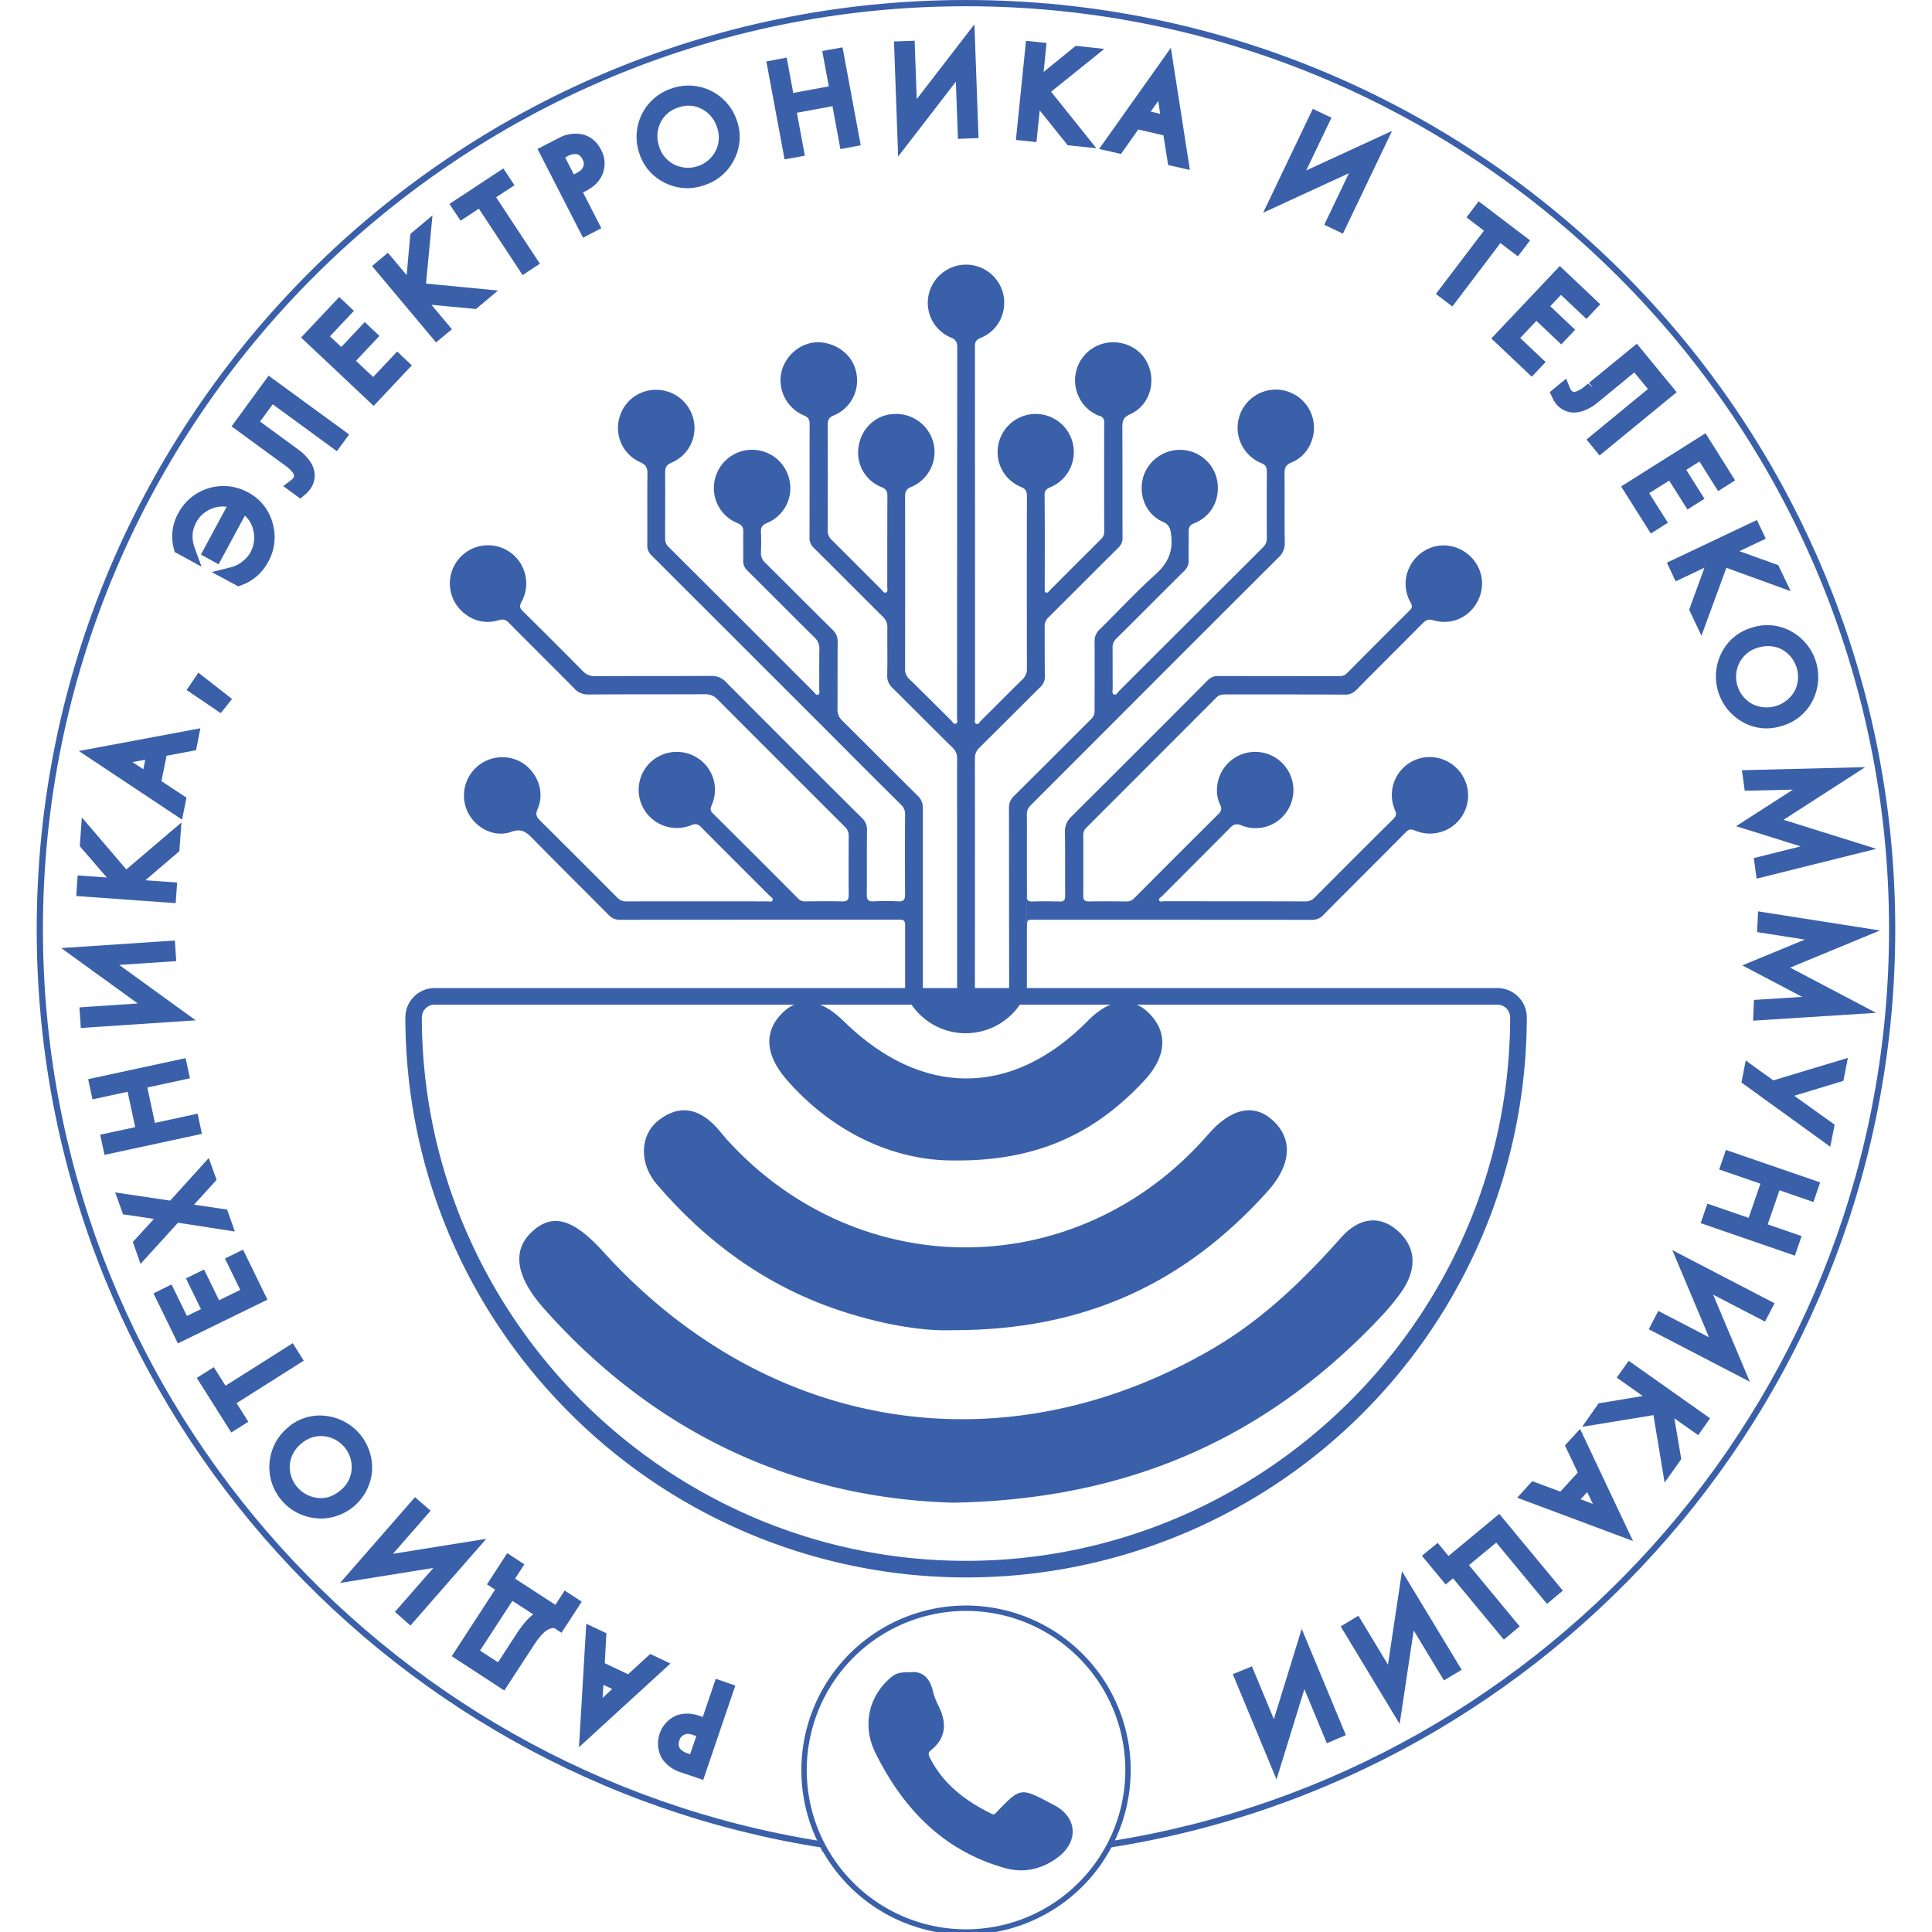 <svg id="Layer_1" data-name="Layer 1" xmlns="http://www.w3.org/2000/svg" viewBox="0 0 1080 1080"><defs><style>.cls-1{fill:#3a60aa;}.cls-2{fill:none;stroke:#3a60aa;stroke-miterlimit:10;stroke-width:3px;}</style></defs><g id="_1429216407872" data-name=" 1429216407872"><path class="cls-1" d="M515.88,554.16c0,1.18,0,2.37,0,3.53s-.63,1.59-1.73,1.83c-6.5,1.41-8.19.07-8.18-6.42,0-58.92,0,24.89,0-34,0-5,0-5-5.12-5q-77.07,0-154.14.06a8.32,8.32,0,0,1-6.48-2.68c-14.24-14.41-28.67-28.63-42.84-43.1-3.44-3.5-6.11-5.33-11.6-3.37-9.25,3.31-19.51-1.83-24.11-10.62a21.42,21.42,0,0,1,31.11-27.43c8.19,5.78,11.68,16.4,7.72,25.3-1.3,2.95-.61,4.42,1.31,6.33q21.69,21.53,43.25,43.21a6.83,6.83,0,0,0,5.33,2.08q39.42-.06,78.84,0c.88,0,2.11.5,2.57-.51.57-1.24-.77-1.83-1.47-2.52C417.5,488,404.61,475.18,391.85,462.3c-1.8-1.81-3.21-1.94-5.52-1A21.32,21.32,0,0,1,362.74,427a21.43,21.43,0,0,1,27.12-3.33,21.1,21.1,0,0,1,8,26.36c-.78,1.82-.94,3.09.64,4.66q23.82,23.64,47.5,47.44a5.16,5.16,0,0,0,4,1.75c7-.08,13.91-.16,20.86,0,2.92.08,3.6-1.08,3.58-3.74-.1-11-.08-21.92,0-32.88a6.78,6.78,0,0,0-2.29-5.23q-35.55-35.43-71-71a9,9,0,0,0-7.08-2.95c-21.68.1-43.37,0-65.05.15a10.11,10.11,0,0,1-8-3.39c-12.16-12.31-24.5-24.47-36.66-36.79-1.75-1.76-3.21-2.06-5.56-1.37a20.23,20.23,0,0,1-18.17-3,21.35,21.35,0,1,1,30.91-7.25c-1.18,2.17-1.1,3.41.64,5.13q16.86,16.62,33.5,33.47a9.06,9.06,0,0,0,7.11,2.95c21.57-.11,43.14,0,64.7-.14a10.66,10.66,0,0,1,8.33,3.43q37.88,38.08,76,76a8.68,8.68,0,0,1,2.84,6.8c-.14,12,0,24-.13,36.05,0,3,1,3.86,3.83,3.74a137.88,137.88,0,0,1,13.79,0c3,.15,3.82-1,3.8-3.86q-.15-22.46,0-44.89a6.81,6.81,0,0,0-2.27-5.26q-18.93-18.78-37.74-37.71-50.82-50.83-101.7-101.63a7.56,7.56,0,0,1-2.4-5.92c.08-13.19-.09-26.39.08-39.59.05-3.35-.64-5.16-4-6.62A20.89,20.89,0,0,1,346,234.48a21.12,21.12,0,0,1,21-16.57,21.36,21.36,0,0,1,20.66,16.57,20.93,20.93,0,0,1-12.2,24.11c-3,1.25-3.68,2.83-3.65,5.72.1,12.13,0,24.27,0,36.42a6,6,0,0,0,1.71,4.76q40.67,40.54,81.26,81.17c.71.71,1.36,2.1,2.44,1.66,1.33-.52.73-2.06.73-3.18.06-7.42-.05-14.84.09-22.26a8.23,8.23,0,0,0-2.71-6.52c-12.56-12.43-25-25-37.55-37.43a7.09,7.09,0,0,1-2.33-5.59c.11-5.3-.11-10.61.06-15.91.08-2.61-.77-3.92-3.26-5a21.11,21.11,0,0,1-12.52-24.87,21.34,21.34,0,0,1,41.64,1.11,21,21,0,0,1-12.52,23.65c-2.68,1.06-3.62,2.43-3.48,5.19.2,3.75.16,7.54,0,11.32a7.27,7.27,0,0,0,2.51,5.87c12.56,12.44,25,25,37.57,37.4a8.68,8.68,0,0,1,2.82,6.83c-.13,12.5,0,25-.12,37.48a8.26,8.26,0,0,0,2.75,6.47c14,13.93,28,28,42.06,41.9a9.09,9.09,0,0,1,2.92,6.13Q515.88,502.54,515.88,554.16Z"/><path class="cls-1" d="M574.08,465.67c0-29.35,0,84,0,54.7,0-1.42.09-2.83.1-4.24s.78-2.1,2.23-2c1.06,0,2.13,0,3.18,0q76.92,0,153.79.06a8.26,8.26,0,0,0,6.45-2.78c15.34-15.49,30.82-30.83,46.15-46.32,1.79-1.81,3.11-1.59,5.21-.74a21.31,21.31,0,0,0,27.46-28.75A21.63,21.63,0,0,0,798.8,423.2a21.19,21.19,0,0,0-18.95,29.73c.89,2.07.61,3.33-1,4.92q-22,21.78-43.76,43.72a7.13,7.13,0,0,1-5.56,2.32c-26.29-.09-52.57-.06-78.85-.09-.89,0-2.15.57-2.63-.38-.63-1.25.84-1.75,1.51-2.42,12.7-12.8,25.47-25.51,38.15-38.32,1.87-1.87,3.44-2.45,6.12-1.35A21,21,0,0,0,718.35,455a21.36,21.36,0,1,0-38-14.72,18.61,18.61,0,0,0,1.75,9.63c1.07,2.25.58,3.59-1.06,5.21q-23.55,23.41-47,47a5.56,5.56,0,0,1-4.37,1.79c-7-.06-13.91-.12-20.86,0-2.49.05-3.29-.82-3.27-3.25.08-11.32.06-22.63,0-33.94a5.67,5.67,0,0,1,2-4.3q36.26-36.22,72.44-72.51c1.53-1.53,3.19-1.72,5.13-1.72,22.27,0,44.55,0,66.82.09a7.91,7.91,0,0,0,6.2-2.54c12.34-12.49,24.82-24.84,37.15-37.32,1.88-1.91,3.4-2.46,6.1-1.66,11.78,3.5,23.61-3.66,26.53-15.73,2.79-11.58-4.89-23.31-16.8-25.72C799.42,302.9,788.05,311,786,323a21,21,0,0,0,2.61,13.93c1,1.82.82,2.88-.56,4.26q-17.66,17.6-35.22,35.27c-1.55,1.56-3.32,1.5-5.21,1.5-22.15,0-44.3,0-66.46-.06a7.82,7.82,0,0,0-6.18,2.52q-37.9,38.08-76,76a11.32,11.32,0,0,0-3.68,9c.22,11.77,0,23.56.14,35.35,0,2.47-.75,3.26-3.22,3.18-5.06-.16-10.14-.16-15.19,0-2.39.08-3-.79-3-3q.12-23,0-46c0-2.27,1-3.7,2.5-5.16Q611.8,414.51,647,379.26q33.84-33.86,67.76-67.69a10.43,10.43,0,0,0,3.43-8.3c-.2-12.84,0-25.69-.13-38.54,0-3.2.74-4.93,4-6.26,8.94-3.67,13.85-13.59,12.11-23.23a21.35,21.35,0,1,0-29.06,23.67c2.49,1,3.08,2.34,3.06,4.71q-.12,18.56,0,37.12A6.88,6.88,0,0,1,706,306q-40.31,40.17-80.56,80.39c-.76.75-1.37,2.37-2.7,1.79S622,386.09,622,385c-.07-7.67,0-15.31-.07-23a6.4,6.4,0,0,1,2.1-5c12.7-12.61,25.3-25.31,38-37.89a7.45,7.45,0,0,0,2.46-5.89c-.12-5.41.06-10.84,0-16.26,0-2.32.76-3.5,3-4.4,9.37-3.78,14.27-12.45,13.13-22.65a21.13,21.13,0,0,0-17.29-18.12,21.54,21.54,0,0,0-23.92,13.82c-3.51,10.25.77,21.69,10.48,26,4.07,1.8,4.41,4.16,4.84,8,1,9-2.06,15.42-8.8,21.47-10.85,9.75-20.78,20.53-31.19,30.76a8.71,8.71,0,0,0-2.86,6.82c.1,13,0,25.92,0,38.89a6.09,6.09,0,0,1-2.12,4.61c-14.27,14.21-28.48,28.49-42.79,42.67a8.76,8.76,0,0,0-2.94,6.76c.08,82,0,21.32.1,103.34,0,1.49-1,3.8,1.15,4.3,2.57.61,5.47.88,8-.23,1.42-.63.76-2.57.76-3.93q0-35.86,0-71.77V465.67Z"/><path class="cls-1" d="M545,418.15c0-45.6,0,51.52,0,5.91a7.9,7.9,0,0,1,2.57-6.18c11.41-11.25,22.69-22.63,34.07-33.9a7.89,7.89,0,0,0,2.45-6.28c-.14-9.18-.06-18.39-.12-27.58a6.49,6.49,0,0,1,2.12-5c13.06-12.94,26-26,39.06-38.93a7.24,7.24,0,0,0,2.36-5.59c-.07-20.62,0-41.25-.12-61.87,0-3.58.66-5.51,4.31-7.13,10.78-4.79,14.93-18,9.63-28.8-5-10.16-18-14.41-28.5-9.29a21.29,21.29,0,0,0-9.78,28.3,20.51,20.51,0,0,0,11.67,10.72,3.28,3.28,0,0,1,2.54,3.61q-.08,30.57,0,61.17a5.27,5.27,0,0,1-1.72,4Q601.21,315.59,587,329.83c-.64.64-1.2,1.79-2.23,1.42s-.76-1.64-.76-2.52c0-17.33.11-34.64-.09-52,0-3.5,2.27-3.87,4.41-4.9a21.3,21.3,0,1,0-30.14-23.8,21,21,0,0,0,12.59,24.19c2.47,1.05,3.28,2.33,3.27,5q-.1,48.07,0,96.16a8,8,0,0,1-2.37,6.31c-7.84,7.65-15.52,15.46-23.32,23.17-.75.72-1.3,2.37-2.7,1.74-1.14-.51-.61-1.92-.61-2.92q0-104.1-.06-208.23c0-2.58.93-3.65,3.25-4.58,9.49-3.83,14.61-13.63,12.72-23.86a21.37,21.37,0,0,0-41.56-1.29,21,21,0,0,0,12.22,25c2.83,1.2,3.49,2.73,3.49,5.54Q535,297.82,535,401.41c0,1.08.64,2.66-.74,3.15-1.08.4-1.72-1-2.44-1.71-7.87-7.79-15.69-15.64-23.62-23.37a7.19,7.19,0,0,1-2.25-5.63q.09-48.08,0-96.16c0-2.8.62-4.34,3.51-5.52a21.18,21.18,0,0,0,12.39-24.35,21.5,21.5,0,0,0-22.27-16.38c-10.06.44-18.23,8.11-19.65,18.43a20.69,20.69,0,0,0,12.83,22.43c2.54,1,3.32,2.34,3.3,4.94-.09,17-.05,33.94-.08,50.91,0,1.09.55,2.65-.83,3.11-1.07.36-1.76-1-2.47-1.71-9.26-9.25-18.47-18.54-27.76-27.74a6.8,6.8,0,0,1-2.23-5.27q.1-29.51,0-59c0-2.65.57-4.14,3.32-5.28a21.09,21.09,0,0,0,12.9-22.51c-1.16-9.24-8.29-16.38-18.16-18.13-8.81-1.58-17.84,3.17-22.21,11.66-5.48,10.62-.55,24.13,10.78,28.92,2.48,1.05,3.29,2.32,3.28,4.93-.09,21.11,0,42.2-.09,63.29a7.61,7.61,0,0,0,2.46,5.9c12.88,12.77,25.65,25.65,38.55,38.44a7.92,7.92,0,0,1,2.53,6.23c-.09,8.85.1,17.69-.09,26.52a8.93,8.93,0,0,0,3,7.11c11.23,11.1,22.31,22.32,33.57,33.38a7.91,7.91,0,0,1,2.5,6.23c-.06,13.79,0,27.58,0,41.36V553c0,1.3.07,2.59,0,3.89-.1,2,.8,2.7,2.74,2.67,8.53-.11,7.19.77,7.2-6.7q.06-67.35,0-134.7Z"/><path class="cls-1" d="M540,0C253.57,0,20.52,233.06,20.52,519.49,20.52,779,211.7,994.6,460.58,1033c-.69-1.26-1.36-2.54-2-3.84C212.59,990,24,776.34,24,519.49,24,235,255.47,3.49,540,3.49s516,231.46,516,516c0,256.86-188.61,470.48-434.6,509.62-.63,1.3-1.3,2.59-2,3.85,248.88-38.35,440.06-254,440.06-513.47C1059.49,233.06,826.45,0,540,0Z"/><path class="cls-1" d="M379.19,963.09a11.62,11.62,0,0,0-6.5,7.44c-1.26,3.69-1,7,.75,9.92a15.17,15.17,0,0,0,8.36,6.22l8.66,2.94,15.24-44.77-2.95-1-7.25,21.27-5.76-2C385.77,961.8,382.26,961.8,379.19,963.09Zm3.79,21c-3.21-1.1-5.49-2.78-6.75-5a8.92,8.92,0,0,1-.43-7.57,8.8,8.8,0,0,1,4.93-5.65,10.47,10.47,0,0,1,7.95-.07l5.91,2-6.17,18.12L383,984.08Z"/><path class="cls-1" d="M393.1,995l-12.65-4.31a19.36,19.36,0,0,1-10.59-8,17.08,17.08,0,0,1,7.71-23.5h0c4.07-1.68,8.63-1.68,13.54,0l1.76.58,7.24-21.32,10.94,3.79Zm-8.75-14.86,1.44.46,3.45-10.12-1.91-.67c-2.62-.9-4.06-.49-4.9-.06a4.59,4.59,0,0,0-2.65,3.17c-.72,2.18-.32,3.35.12,4.13.91,1.6,2.92,2.56,4.45,3.09Z"/><path class="cls-1" d="M331.57,914.15l-3.1,52.43,38.85-35.49-3.07-1.45L351.9,941l-18.2-8.62.95-16.74-3.08-1.46Zm.36,45.29,1.59-24L349.66,943l-17.73,16.4Z"/><path class="cls-1" d="M323.65,976.69l4.08-69L339,913l-.94,16.73,13.06,6.19,12.34-11.34,11.3,5.35Zm13.67-34.84-.48,7.3,5.38-5Z"/><path class="cls-1" d="M294.68,917.62c2.94-4.52,5.66-7.66,8.19-9.48A12.13,12.13,0,0,1,308,906a6.32,6.32,0,0,1,4.65.91l6.72-10.34-2.5-1.63-5.18,8-29.6-19.25,5.19-8-2.5-1.63-6.73,10.35,4.52,2.93L258.35,924.6l22.34,14.53,14-21.51Zm-32.17,6.3L285.19,889l21.58,14a15.18,15.18,0,0,0-6.08,2.73q-3.87,2.82-8.62,10.13l-12.45,19.13-17.11-11.13Z"/><path class="cls-1" d="M281.92,945l-29.4-19.17,24.23-37.23-4.53-2.94,11.33-17.45,9.57,6.26-5.19,8,22.54,14.63,5.18-8,9.55,6.25-11.33,17.39-3.54-2.32a2,2,0,0,0-1.65-.27,8.13,8.13,0,0,0-3.43,1.49c-2,1.45-4.41,4.27-7,8.29Zm-13.58-22.31,10.05,6.54,10.14-15.58c3.46-5.33,6.6-9,9.58-11.2l-11.68-7.57Z"/><polygon class="cls-1" points="232.41 842.86 200.96 878.84 253.11 870.46 226.7 900.67 229.05 902.72 260.96 866.22 208.82 874.59 234.77 844.91 232.41 842.86"/><polygon class="cls-1" points="229.44 908.69 220.77 901.04 242.25 876.49 190.1 884.87 231.98 836.94 240.72 844.5 219.67 868.58 271.83 860.21 229.44 908.69"/><path class="cls-1" d="M195,838.9a23.23,23.23,0,0,0,8.69-16.48,25,25,0,0,0-22.35-26.79,23.19,23.19,0,0,0-17.77,5.6A24.53,24.53,0,1,0,195,838.9ZM193,836.39a21.31,21.31,0,0,1-15.72,5.18,21.76,21.76,0,0,1-19.45-23.31,21.28,21.28,0,0,1,7.92-14.53,21,21,0,0,1,15.61-5.09A21.56,21.56,0,0,1,200.75,822,21,21,0,0,1,193,836.39Z"/><path class="cls-1" d="M179.63,848.86c-.92,0-1.85-.06-2.79-.14A28.74,28.74,0,0,1,160.91,798a27,27,0,0,1,20.9-6.54,29.17,29.17,0,0,1,26.12,31.35,28.88,28.88,0,0,1-28.3,26.06Zm-.16-46.1A16.8,16.8,0,0,0,168.42,807,17.2,17.2,0,0,0,162,818.73a17.52,17.52,0,0,0,15.59,18.61c4.77.61,8.84-1,12.67-4.18v0a16.48,16.48,0,0,0,6.28-11.58A17.34,17.34,0,0,0,181,802.85,13.08,13.08,0,0,0,179.47,802.76Z"/><polygon class="cls-1" points="115.82 771.59 130.59 794.96 132.99 793.44 126.44 783.08 164 759.32 162.34 756.67 124.77 780.44 118.21 770.08 115.82 771.59"/><polygon class="cls-1" points="129.28 800.78 110 770.27 119.51 764.25 126.07 774.63 163.66 750.84 169.8 760.62 132.25 784.38 138.81 794.76 129.28 800.78"/><polygon class="cls-1" points="101.38 745.31 143.87 724.57 133.93 704.18 131.38 705.43 139.96 723.01 120.53 732.5 112.13 715.29 109.58 716.54 117.98 733.74 102.56 741.27 93.98 723.68 91.43 724.92 101.38 745.31"/><polygon class="cls-1" points="99.44 750.96 85.8 723.01 95.91 718.03 104.5 735.63 112.34 731.79 103.94 714.63 114.06 709.66 122.46 726.85 134.31 721.06 125.73 703.52 135.86 698.55 149.51 726.53 99.44 750.96"/><polygon class="cls-1" points="123.83 679.97 100.01 676.45 116.25 658.59 115.11 655.38 96.73 675.67 70.75 671.78 71.89 674.99 94.53 678.39 79.07 695.24 80.21 698.45 97.91 679 124.96 683.18 123.83 679.97"/><polygon class="cls-1" points="78.56 706.52 74.25 694.24 86.06 681.39 68.78 678.8 64.39 666.58 95.12 671.15 116.7 647.36 121.08 659.54 108.46 673.42 126.97 676.15 131.28 688.43 99.51 683.51 78.56 706.52"/><polygon class="cls-1" points="61.66 640.59 107.88 630.59 107.22 627.54 83.39 632.7 77.34 604.7 101.17 599.55 100.51 596.5 54.29 606.49 54.95 609.54 74.56 605.3 80.61 633.29 61 637.53 61.66 640.59"/><polygon class="cls-1" points="58.42 645.58 56 634.3 75.59 630.08 71.33 610.3 51.7 614.55 49.28 603.26 103.75 591.51 106.19 602.77 82.35 607.92 86.61 627.7 110.47 622.55 112.88 633.83 58.42 645.58"/><polygon class="cls-1" points="93.83 530.23 46.15 533.4 88.93 564.38 48.88 567.05 49.1 570.15 97.48 566.93 54.7 535.96 94.04 533.34 93.83 530.23"/><polygon class="cls-1" points="45.17 574.64 44.41 563.13 77 560.94 34.23 529.97 97.75 525.75 98.51 537.27 66.63 539.39 109.4 570.37 45.17 574.64"/><polygon class="cls-1" points="47.12 496.98 94.29 500.35 94.51 497.23 73.22 495.71 72.11 494.35 96.19 473.75 96.48 469.52 70.15 491.94 49.22 467.49 48.93 471.59 69.54 495.45 47.34 493.87 47.12 496.98"/><polygon class="cls-1" points="98.2 504.87 42.61 500.88 43.42 489.36 59.71 490.53 44.6 473.02 45.75 456.93 70.62 486.02 101.42 459.78 100.26 475.81 81.29 492.07 99.02 493.35 98.2 504.87"/><path class="cls-1" d="M106.67,412.41l-51.61,9.64L98.87,451.2l.67-3.34-14-9.25,4-19.74L106,415.75l.66-3.34ZM62.82,423.69l23.71-4.26L83,436.94Z"/><path class="cls-1" d="M101.78,458.18l-57.7-38.36L112,407.11l-2.4,12.25-16.49,3.11-2.86,14.19,14,9.25ZM74,426l6.12,4,1.08-5.29Z"/><polygon class="cls-1" points="123.77 391.43 111.84 382.14 110.17 384.58 122.53 392.97 123.77 391.43"/><polygon class="cls-1" points="123.39 398.65 104.31 385.73 110.89 376.02 129.73 390.74 123.39 398.65"/><path class="cls-1" d="M146.19,312.11a23.86,23.86,0,0,0,2.05-18.87,24.4,24.4,0,0,0-30.35-16.3,23.63,23.63,0,0,0-14.49,11.91,22.27,22.27,0,0,0-2.12,16.91l3.62,2a22.76,22.76,0,0,1-1.43-9,21.11,21.11,0,0,1,14-18.53,20.28,20.28,0,0,1,15.4.58L118,308.35l2.49,1.34,15-27.7c5.45,3.19,8.84,7.52,10.15,13.14a21.29,21.29,0,0,1-1.85,15.51,21,21,0,0,1-5.47,6.4,20.77,20.77,0,0,1-8.37,4.18l3.61,1.95a23.17,23.17,0,0,0,12.66-11.06Z"/><path class="cls-1" d="M133.21,327.79l-14.85-8,10.54-2.65a16.4,16.4,0,0,0,6.71-3.35,16.69,16.69,0,0,0,4.45-5.14,17.17,17.17,0,0,0,1.45-12.54,15.07,15.07,0,0,0-4.62-7.85l-14.7,27.19L112.31,310l14.41-26.7a16.25,16.25,0,0,0-7.79.82,16.68,16.68,0,0,0-9.29,8,16.36,16.36,0,0,0-2,6.86,19.15,19.15,0,0,0,1.18,7.27l3.85,10.53-15-8.2-.47-1.75a26.46,26.46,0,0,1,2.49-20,28.53,28.53,0,0,1,38.84-11.66,27.35,27.35,0,0,1,13.75,16.87,28,28,0,0,1-2.39,22.07h0a27.33,27.33,0,0,1-14.89,13Z"/><path class="cls-1" d="M159.86,255.33c1.78,1.3,3.09,2.26,4,3a27,27,0,0,1,2.91,3,8.09,8.09,0,0,1,1.79,3.68,6.32,6.32,0,0,1-1.24,4.81,8.73,8.73,0,0,1-1.88,1.86l2.29,1.68a12.75,12.75,0,0,0,2-2,8.71,8.71,0,0,0,1.76-7.23,10.75,10.75,0,0,0-2.17-4.48,22.58,22.58,0,0,0-3.24-3.5c-1-.81-2.48-1.9-4.37-3.28l-22.21-16.22,12-16.49,35.9,26.21,1.84-2.52-38.2-27.88-15.72,21.53Z"/><path class="cls-1" d="M167.89,278.73l-9.55-7,4.52-3.43a5.37,5.37,0,0,0,1-1,2,2,0,0,0,.47-1.69,4.14,4.14,0,0,0-.94-1.75,30.9,30.9,0,0,0-2.32-2.38c-.77-.64-2-1.54-3.7-2.74v0l-27.92-20.38L150.15,210l45,32.86-6.82,9.37L152.45,226l-7.07,9.66,18.81,13.76c2,1.42,3.54,2.59,4.58,3.46a25,25,0,0,1,3.87,4.13,15.06,15.06,0,0,1,3,6.22,12.82,12.82,0,0,1-2.51,10.56,16.76,16.76,0,0,1-2.67,2.77Z"/><polygon class="cls-1" points="174.26 188.51 208.69 220.92 224.25 204.4 222.18 202.46 208.77 216.7 193.02 201.89 206.14 187.95 204.08 186.01 190.96 199.94 178.46 188.18 191.87 173.93 189.81 171.99 174.26 188.51"/><polygon class="cls-1" points="208.88 226.9 168.3 188.68 189.64 166.02 197.84 173.76 184.43 188.01 190.78 193.97 203.9 180.04 212.1 187.78 198.99 201.71 208.6 210.75 222.01 196.5 230.21 204.24 208.88 226.9"/><polygon class="cls-1" points="213.92 149.23 244.28 185.49 246.67 183.49 232.97 167.13 233.18 165.38 264.72 168.39 267.98 165.65 233.55 162.3 236.6 130.26 233.44 132.89 230.6 164.3 216.32 147.23 213.92 149.23"/><polygon class="cls-1" points="243.75 191.41 207.97 148.71 216.84 141.3 227.32 153.8 229.4 130.77 241.76 120.41 238.15 158.52 278.38 162.41 266.07 172.74 241.19 170.38 252.62 184.05 243.75 191.41"/><polygon class="cls-1" points="280.18 99.98 257.09 115.2 258.65 117.57 268.89 110.82 293.36 147.94 295.96 146.22 271.5 109.1 281.74 102.36 280.18 99.98"/><polygon class="cls-1" points="292.15 153.78 267.69 116.66 257.48 123.38 251.22 114.02 281.37 94.15 287.58 103.55 277.34 110.29 301.8 147.41 292.15 153.78"/><path class="cls-1" d="M333.05,95.44a11.62,11.62,0,0,0-.83-9.85c-1.78-3.47-4.31-5.6-7.64-6.36a15.16,15.16,0,0,0-10.29,1.7l-8.14,4.17,21.59,42.08,2.77-1.43-10.25-20,5.42-2.79C329.4,101.06,331.85,98.53,333.05,95.44ZM315.33,83.58c3-1.55,5.81-2,8.29-1.38A10,10,0,0,1,330,94.61a10.54,10.54,0,0,1-5.49,5.77L319,103.23l-8.74-17,5.11-2.62Z"/><path class="cls-1" d="M325.92,132.89,300.48,83.27l11.87-6.11a19.17,19.17,0,0,1,13.1-2.06c4.64,1.05,8.16,4,10.51,8.58a15.76,15.76,0,0,1,1,13.26h0c-1.6,4.16-4.77,7.45-9.41,9.77l-1.64.85,10.24,20ZM315.91,88l4.87,9.51,1.79-.93c2.43-1.25,3.14-2.56,3.48-3.46a4.66,4.66,0,0,0-.45-4.1c-1.05-2-2.17-2.56-3-2.79a8.15,8.15,0,0,0-5.29,1.07h0Z"/><path class="cls-1" d="M361.47,84.62a23.25,23.25,0,0,0,12.38,13.93A25,25,0,0,0,406.78,87a23.23,23.23,0,0,0,1-18.6,24.53,24.53,0,1,0-46.32,16.19Zm3.08-1.07A21.33,21.33,0,0,1,365.23,67a21.76,21.76,0,0,1,28.65-10,21.32,21.32,0,0,1,10.83,12.52,21,21,0,0,1-.73,16.4,21.57,21.57,0,0,1-28.64,10A21,21,0,0,1,364.55,83.55Z"/><path class="cls-1" d="M384.19,105.2A28,28,0,0,1,372,102.35,27.41,27.41,0,0,1,357.49,86,28.42,28.42,0,0,1,375.2,49.53,28.48,28.48,0,0,1,411.78,67a27.46,27.46,0,0,1-1.21,21.85,28,28,0,0,1-16.52,14.57A29.86,29.86,0,0,1,384.19,105.2ZM368.54,82.14a16.73,16.73,0,0,0,8.68,10,17.4,17.4,0,0,0,22.94-8,16.73,16.73,0,0,0,.56-13.23A17,17,0,0,0,392,60.76a15.93,15.93,0,0,0-13-.58,16.15,16.15,0,0,0-9.9,8.64,17.06,17.06,0,0,0-.5,13.32Z"/><polygon class="cls-1" points="433.32 37.71 441.95 84.2 445.01 83.64 440.56 59.66 468.73 54.44 473.18 78.41 476.24 77.84 467.61 31.35 464.55 31.92 468.21 51.64 440.05 56.87 436.38 37.15 433.32 37.71"/><polygon class="cls-1" points="438.58 89.09 428.4 34.35 439.76 32.2 443.42 51.95 463.3 48.28 459.64 28.5 470.98 26.47 481.16 81.21 469.8 83.36 465.35 59.36 445.47 63.03 449.92 87.05 438.58 89.09"/><polygon class="cls-1" points="542.67 73.14 540.92 25.39 508.68 67.22 507.22 27.12 504.1 27.23 505.87 75.69 538.11 33.86 539.55 73.25 542.67 73.14"/><polygon class="cls-1" points="502.07 87.52 499.75 23.18 511.28 22.75 512.47 55.38 544.7 13.58 547.02 77.19 535.49 77.63 534.33 45.66 502.07 87.52"/><polygon class="cls-1" points="577.31 27.45 572.52 74.5 575.63 74.82 577.79 53.58 579.17 52.51 599.04 77.2 603.28 77.63 581.65 50.63 606.72 30.44 602.63 30.03 578.16 49.92 580.41 27.77 577.31 27.45"/><polygon class="cls-1" points="612.87 82.86 596.86 81.21 581.2 61.72 579.4 79.43 567.89 78.24 573.54 22.83 585.04 24.02 583.38 40.23 601.33 25.62 617.31 27.34 587.57 51.28 612.87 82.86"/><path class="cls-1" d="M660,89.52,652,37.64,621.5,80.56l3.32.77,9.66-13.69,19.61,4.56,2.64,16.56,3.31.76Zm-10-44.17,3.56,23.83-17.41-4.05Z"/><path class="cls-1" d="M665.16,95,653,92.26l-2.63-16.61-14.08-3.26-9.64,13.67L614.4,83.27l40.12-56.54Zm-21.89-32.6,5.28,1.25-1.08-7.24Z"/><polygon class="cls-1" points="748.72 125.02 769.33 81.9 721.36 104 738.66 67.8 735.84 66.45 714.94 110.21 762.9 88.11 745.91 123.67 748.72 125.02"/><polygon class="cls-1" points="750.71 130.62 740.28 125.65 754.05 96.83 706.09 118.93 733.86 60.85 744.3 65.79 730.19 95.28 778.17 73.18 750.71 130.62"/><polygon class="cls-1" points="849.41 135.16 827.39 118.44 825.67 120.7 835.45 128.12 808.58 163.52 811.06 165.41 837.93 130 847.7 137.41 849.41 135.16"/><polygon class="cls-1" points="811.88 171.31 802.67 164.33 829.55 128.94 819.77 121.52 826.58 112.53 855.33 134.38 848.5 143.3 838.74 135.89 811.88 171.31"/><polygon class="cls-1" points="872.11 154.68 839.61 189.02 856.08 204.61 858.03 202.56 843.82 189.1 858.69 173.4 872.59 186.56 874.54 184.5 860.64 171.34 872.43 158.88 886.64 172.34 888.59 170.28 872.11 154.68"/><polygon class="cls-1" points="856.26 210.58 833.65 189.2 871.95 148.71 894.55 170.09 886.82 178.29 872.59 164.86 866.6 171.17 880.5 184.31 872.77 192.52 858.85 179.37 849.79 188.94 864 202.38 856.26 210.58"/><path class="cls-1" d="M890.93,217.33c-1.69,1.4-3,2.43-3.88,3.1a26.94,26.94,0,0,1-3.62,2.06,8.08,8.08,0,0,1-4,.82,6.31,6.31,0,0,1-4.35-2.39,9.35,9.35,0,0,1-1.34-2.3l-2.19,1.8a11.78,11.78,0,0,0,1.47,2.46,8.71,8.71,0,0,0,6.56,3.52,10.54,10.54,0,0,0,4.88-1,22.3,22.3,0,0,0,4.19-2.26c1-.76,2.46-1.92,4.27-3.41l21.26-17.47,13,15.78-34.35,28.23,2,2.4,36.54-30-16.92-20.59Z"/><path class="cls-1" d="M894.17,254.61l-7.32-8.92,34.35-28.22-7.61-9.28-18,14.81c-1.88,1.54-3.38,2.76-4.45,3.55a25.5,25.5,0,0,1-5,2.7,16.6,16.6,0,0,1-6.84,1.37,12.89,12.89,0,0,1-9.58-5.06,14.83,14.83,0,0,1-2-3.38l-1.37-3,9.14-7.54,2.15,5.36a5.63,5.63,0,0,0,.7,1.22,2.22,2.22,0,0,0,1.51.87,4.94,4.94,0,0,0,1.85-.49,22,22,0,0,0,2.89-1.63c.76-.56,1.82-1.43,3.21-2.56l2.32,2.12.11-.09-2-2.41L915,192.14l22.28,27.11Z"/><polygon class="cls-1" points="952.05 248.03 912.04 273.23 924.13 292.43 926.53 290.91 916.1 274.36 934.39 262.83 944.6 279.03 947 277.51 936.8 261.32 951.31 252.18 961.75 268.73 964.15 267.22 952.05 248.03"/><polygon class="cls-1" points="922.81 298.24 906.22 271.92 953.38 242.19 969.94 268.52 960.45 274.54 950 257.99 942.62 262.64 952.81 278.81 943.3 284.83 933.08 268.66 921.92 275.67 932.35 292.22 922.81 298.24"/><polygon class="cls-1" points="980.12 296.29 937.39 316.55 938.73 319.37 958.01 310.22 959.65 310.86 948.81 340.63 950.63 344.47 962.54 311.99 992.78 323 991.03 319.29 961.34 308.64 981.46 299.11 980.12 296.29"/><polygon class="cls-1" points="951.12 355.37 944.25 340.82 952.8 317.35 936.7 324.97 931.8 314.53 982.13 290.68 987.07 301.12 972.33 308.1 994.08 315.93 1001.02 330.47 965.06 317.41 951.12 355.37"/><path class="cls-1" d="M980.42,354.93a23.2,23.2,0,0,0-14.31,11.92,25,25,0,0,0,10.46,33.29,23.22,23.22,0,0,0,18.55,1.59A24.22,24.22,0,0,0,1011,371a23.73,23.73,0,0,0-12-14.52A23.45,23.45,0,0,0,980.42,354.93Zm1,3.11a21.28,21.28,0,0,1,16.5,1.2,21.74,21.74,0,0,1,9.1,28.95,21.27,21.27,0,0,1-12.85,10.43,21,21,0,0,1-16.37-1.24,21.56,21.56,0,0,1-9.09-28.95A21,21,0,0,1,981.39,358Z"/><path class="cls-1" d="M987.5,407.17a27.19,27.19,0,0,1-12.92-3.32,29.21,29.21,0,0,1-12.21-38.94,27.29,27.29,0,0,1,16.78-14h0a27.4,27.4,0,0,1,21.84,1.86,29.14,29.14,0,0,1,12.25,38.94,27.57,27.57,0,0,1-16.86,14A29.15,29.15,0,0,1,987.5,407.17Zm.85-46a19.06,19.06,0,0,0-5.7.9h0a16.78,16.78,0,0,0-10.25,8.34,17.33,17.33,0,0,0,7.24,23.19,18,18,0,0,0,23.65-7.42A17.58,17.58,0,0,0,996,363,17,17,0,0,0,988.35,361.16Z"/><polygon class="cls-1" points="1017.2 436.79 980.35 460.52 1022.18 473.61 985.09 482.85 985.5 485.94 1033.26 474.04 987.16 459.6 1027.77 433.43 978.57 434.65 978.99 437.74 1017.2 436.79"/><polygon class="cls-1" points="981.96 491.17 980.38 479.68 1006.59 473.13 970.5 461.85 1002.29 441.4 975.32 442.04 973.75 430.55 1042.67 428.84 997.02 458.27 1048.85 474.5 981.96 491.17"/><polygon class="cls-1" points="1024.39 523.39 983.89 540.12 1022.69 560.5 984.54 562.93 984.39 566.05 1033.51 562.92 990.75 540.43 1035.39 521.98 986.77 514.35 986.63 517.46 1024.39 523.39"/><polygon class="cls-1" points="979.99 570.57 980.47 558.97 1007.42 557.25 973.96 539.65 1008.9 525.23 982.23 521.04 982.77 509.46 1050.89 520.14 1000.69 540.9 1048.75 566.18 979.99 570.57"/><polygon class="cls-1" points="990.52 608.57 978.76 600.09 978.13 603.29 1020.28 633.73 1020.91 630.53 993.58 610.99 1026.82 600.91 1027.51 597.43 990.52 608.57"/><polygon class="cls-1" points="1023.13 641.02 973.48 605.13 975.88 592.82 991.29 603.93 1032.98 591.37 1030.47 604.19 1003 612.54 1025.58 628.71 1023.13 641.02"/><polygon class="cls-1" points="1012.12 663.6 967.41 648.16 966.4 651.11 989.45 659.07 980.1 686.14 957.05 678.18 956.03 681.13 1000.73 696.56 1001.75 693.62 982.79 687.07 992.13 659.99 1011.1 666.54 1012.12 663.6"/><polygon class="cls-1" points="1003.35 701.92 950.67 683.74 954.45 672.84 977.49 680.8 984.08 661.7 961.03 653.73 964.81 642.82 1017.47 660.97 1013.72 671.93 994.74 665.36 988.15 684.44 1007.1 690.99 1003.35 701.92"/><polygon class="cls-1" points="927.35 741.25 969.75 763.27 949.25 714.6 984.87 733.09 986.3 730.33 943.27 707.98 963.77 756.65 928.78 738.48 927.35 741.25"/><polygon class="cls-1" points="978.17 772.4 921.66 743.05 927 732.81 955.34 747.53 934.85 698.84 991.99 728.53 986.65 738.77 957.67 723.74 978.17 772.4"/><polygon class="cls-1" points="950.08 793.86 911.47 766.57 909.67 769.12 927.09 781.44 927.34 783.18 896.08 788.34 893.63 791.81 927.77 786.25 933.02 818.01 935.39 814.65 930.11 783.56 948.28 796.41 950.08 793.86"/><polygon class="cls-1" points="930.53 828.79 924.29 791.07 884.39 797.61 893.65 784.47 918.32 780.39 903.77 770.1 910.46 760.7 955.95 792.84 949.31 802.27 935.97 792.84 939.84 815.67 930.53 828.79"/><path class="cls-1" d="M855.43,835.44l49.19,18.39-22.48-47.57-2.3,2.51L887,823.9l-13.59,14.86-15.71-5.82-2.3,2.5Zm43.38,13-22.51-8.59,12.06-13.18Z"/><path class="cls-1" d="M912.86,861.43l-64.73-24.2,8.39-9.25,15.72,5.84L882,823.15,874.8,808l8.47-9.22ZM883.59,838.1l6.85,2.62-3.19-6.63Z"/><polygon class="cls-1" points="809.17 875.72 803.11 868.4 800.82 870.3 808.68 879.8 812.83 876.37 841.19 910.6 843.6 908.62 815.24 874.38 836.97 856.38 865.32 890.62 867.72 888.62 837.56 852.2 809.17 875.72"/><polygon class="cls-1" points="840.66 916.57 812.28 882.31 808.14 885.74 794.86 869.72 803.67 862.47 809.73 869.8 838.11 846.27 873.64 889.17 864.78 896.59 836.41 862.33 821.17 874.92 849.51 909.16 840.66 916.57"/><polygon class="cls-1" points="755.25 910.61 779.99 951.5 787.83 899.27 808.6 933.6 811.28 931.99 786.17 890.49 778.33 942.72 757.92 909 755.25 910.61"/><polygon class="cls-1" points="782.41 963.69 749.46 909.18 759.35 903.19 775.88 930.53 783.72 878.3 817.08 933.44 807.16 939.35 790.27 911.42 782.41 963.69"/><polygon class="cls-1" points="694.67 938.19 713 982.32 728.58 931.86 743.98 968.91 746.86 967.71 728.25 922.93 712.68 973.4 697.55 936.99 694.67 938.19"/><polygon class="cls-1" points="713.58 994.7 689.15 935.88 699.84 931.49 712.1 961.01 727.67 910.55 752.35 969.95 741.71 974.48 729.16 944.26 713.58 994.7"/><path class="cls-2" d="M630.55,989.45a90.07,90.07,0,0,1-9.13,39.66c-.63,1.3-1.3,2.59-2,3.85a90.57,90.57,0,0,1-158.85,0c-.69-1.26-1.36-2.54-2-3.84a90.55,90.55,0,1,1,172-39.66Z"/><path class="cls-1" d="M508.8,937.56c5-1,8.38,1.84,9.89,7.7a42,42,0,0,0,3.3,9.13c4.34,8.3,4.5,15.7-3.46,22.08-2.46,1.95-2.63,4.44-1.11,7.4,7.88,15.37,20.7,25.18,35.82,32.49,3.75,1.82,5.54-1.27,7.52-3.32,10.23-10.52,10.2-10.55,23.13-3.75,1.44.75,2.86,1.51,4.3,2.27,10.75,5.68,11.78,16.64,1.86,24.26-8.28,6.35-17.59,8.72-28.07,5.72-33.52-9.66-55.2-32.66-70.15-62.76-6.72-13.53-3.74-27.68,5.92-37.2C501.25,938.12,502.86,937.46,508.8,937.56Z"/><path class="cls-1" d="M570.83,1045.54a34.91,34.91,0,0,1-9.6-1.43c-31.37-9-54.87-30-71.82-64.13-7-14.08-4.53-29.52,6.45-40.31,4-4,6.1-5,12.7-4.83,6.3-.9,10.86,2.44,12.75,9.74a37.43,37.43,0,0,0,3.09,8.55c5.45,10.5,4.1,18.82-4.18,25.42-.94.76-1.66,1.63-.39,4.11,6.75,13.17,17.74,23.12,34.58,31.29,1.15.5,1.51.5,3.45-1.72l1-1.07c11.1-11.43,12.34-11.58,26.31-4.25l4.31,2.27c6,3.14,9.65,8.09,10.1,13.53s-2.31,11-7.86,15.27C585.11,1043,578.13,1045.51,570.83,1045.54ZM507.76,940.22c-4.47,0-5.4.58-8.1,3.29-9.27,9.1-11.35,22.16-5.43,34.08,16.25,32.67,38.66,52.74,68.49,61.35,9.19,2.7,17.61,1,25.68-5.27,4-3.08,6.09-6.83,5.79-10.5s-2.88-6.92-7.26-9.22l-4.29-2.27c-11.11-5.87-11.11-5.81-19.85,3.14l-.89,1c-1.67,1.89-4.77,5.41-9.83,3-18-8.73-29.72-19.43-37-33.71-3-5.73-.13-9.19,1.83-10.76,6.18-5,7-10.53,2.75-18.71a44.1,44.1,0,0,1-3.53-9.74c-1.75-6.69-5.41-5.9-6.78-5.7l-.55.06C508.4,940.25,508.06,940.22,507.76,940.22Z"/><path class="cls-1" d="M837.05,561.59H635.54a23.87,23.87,0,0,1,7.56,5.64c9.83,10.55,8.85,23.64-3.56,36.95-26.85,28.79-59,45.1-106.75,44.52-32.48.1-66.75-15.09-92.82-44.9-12-13.71-13.13-26.6-3.26-36.88a23.45,23.45,0,0,1,7.29-5.33H243a7.15,7.15,0,0,0-7.18,7.17c0,1,0,2,0,2.92C237.65,737.56,374.1,872.52,540,872.52s302.38-135,304.17-300.86v-.25c0-.88,0-1.76,0-2.65a7.18,7.18,0,0,0-7.18-7.17Zm-266.94,0a36.67,36.67,0,0,1-60.57,0H458.41q6.39,2.56,13.36,9.37c43.56,42.64,94,42.5,136.29-.29,4.33-4.38,8.62-7.41,12.79-9.08Zm283.35,9.94v.23A313.3,313.3,0,0,1,319.61,791c-59.08-58.49-92.12-136.35-93-219.23,0-1,0-2,0-3A16.39,16.39,0,0,1,243,552.33H837.05a16.46,16.46,0,0,1,16.44,16.43c0,.91,0,1.85,0,2.77Z"/><path class="cls-1" d="M532.86,840c98.93-1.75,176.44-36.82,240.19-105.11a130.46,130.46,0,0,0,9.78-11.92c8.53-11.68,9.86-24.36-.91-34.39s-22.58-7.73-32.46,3.46c-21.22,24-44.15,45.87-71.75,62C561.31,821.79,429,800.84,337.37,699.88c-16.73-18.43-28.11-21.84-39.44-11.83-11.59,10.22-10.36,24.88,6.23,43.55C367.77,803.24,447.29,837.66,532.86,840Z"/><path class="cls-1" d="M532.63,743.58c74.4.14,130.33-26.77,176.08-77.74,13.24-14.75,14.12-29.31,2.69-39.64-10.57-9.54-23.31-6.72-36.09,8-72.13,83-195,84.31-269,2.8-1.91-2.12-3.64-4.41-5.56-6.52-9.78-10.82-20.86-13.46-32.69-4.15-10.32,8.11-11,23.88-.91,35.71,27.59,32.2,60.61,56.31,100.25,69.86C490.84,739.92,514.85,744.33,532.63,743.58Z"/></g></svg>
